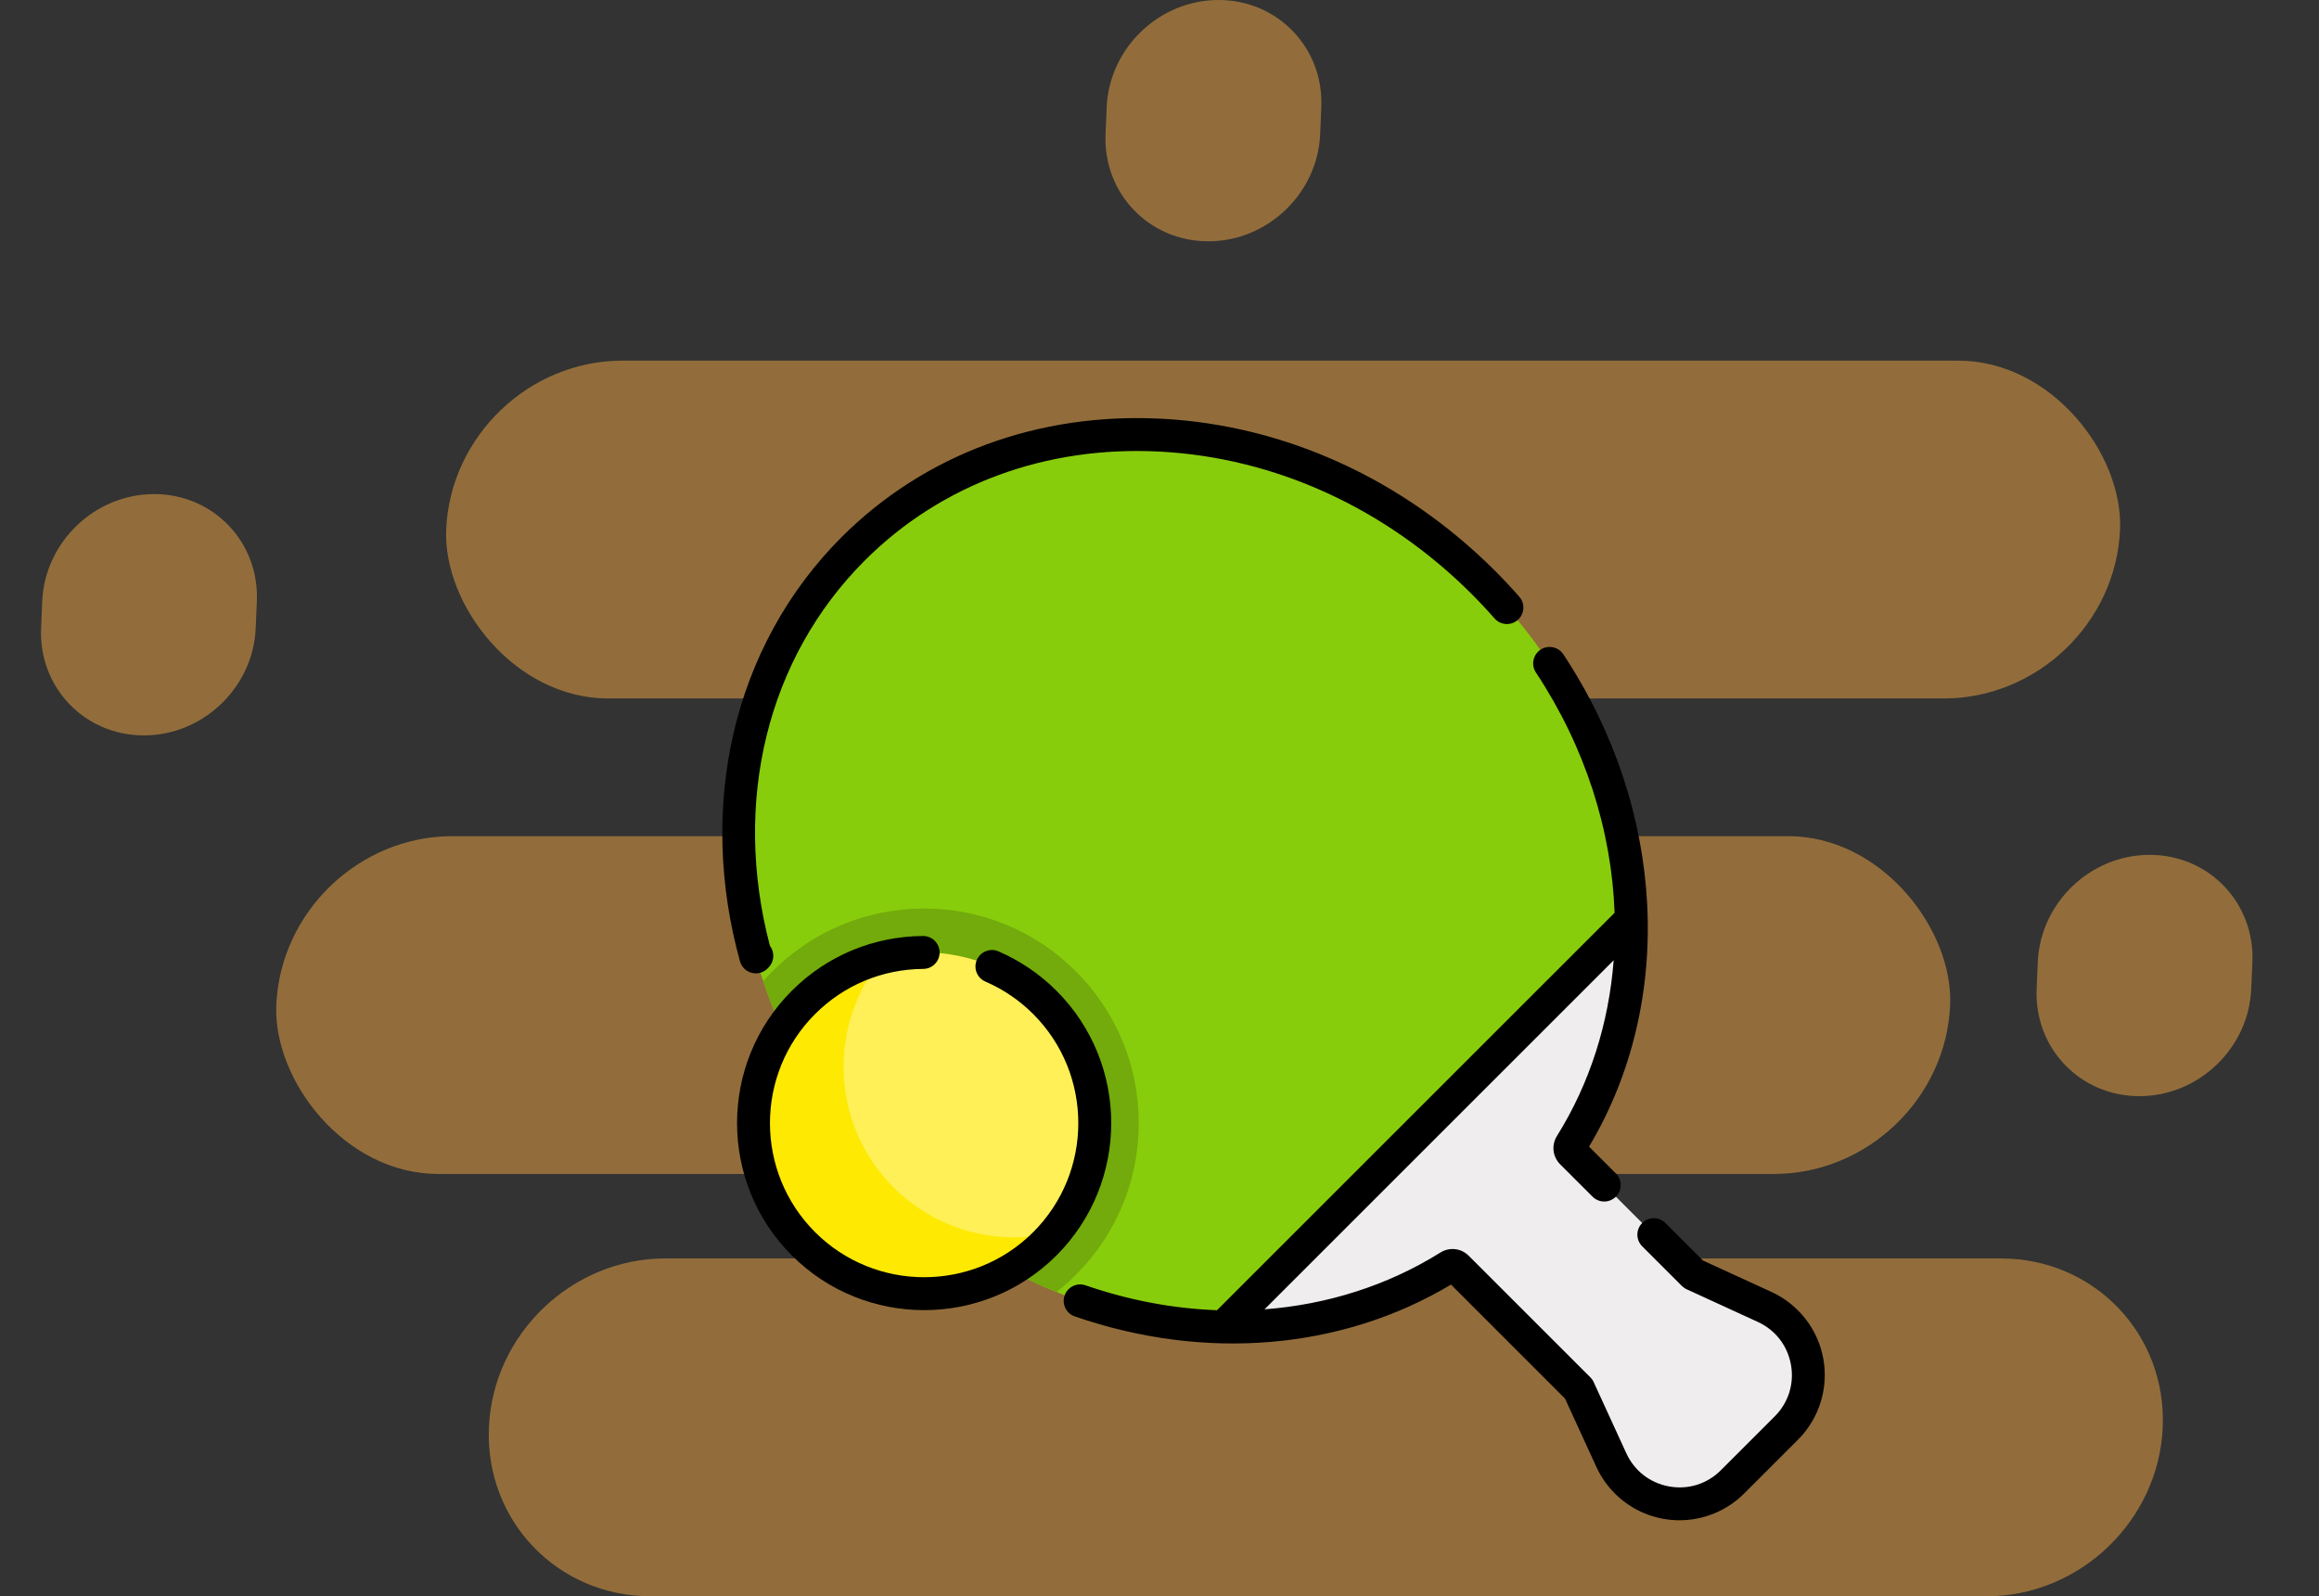 <svg width="61" height="42" viewBox="0 0 61 42" fill="none" xmlns="http://www.w3.org/2000/svg">
<rect x="0" y="0" width="61" height="42" fill="#333333" stroke="none"/>
<path d="M12.861 37.555C12.965 35.101 15.041 33.111 17.498 33.111H52.63C55.086 33.111 56.993 35.101 56.889 37.555C56.785 40.01 54.709 42 52.252 42H17.12C14.663 42 12.756 40.01 12.861 37.555Z" fill="#F3A945" fill-opacity="0.5"/>
<path d="M53.603 25.312C53.669 23.755 54.986 22.492 56.545 22.492C58.104 22.492 59.314 23.755 59.248 25.312L59.217 26.021C59.151 27.579 57.834 28.841 56.275 28.841C54.717 28.841 53.507 27.579 53.573 26.021L53.603 25.312Z" fill="#F3A945" fill-opacity="0.5"/>
<path d="M29.111 2.82C29.177 1.262 30.495 0 32.053 0C33.612 0 34.822 1.262 34.756 2.82L34.726 3.529C34.66 5.087 33.343 6.349 31.784 6.349C30.225 6.349 29.015 5.087 29.081 3.529L29.111 2.82Z" fill="#F3A945" fill-opacity="0.5"/>
<path d="M1.111 15.82C1.178 14.262 2.495 13 4.054 13C5.612 13 6.822 14.262 6.756 15.82L6.726 16.529C6.66 18.087 5.343 19.349 3.784 19.349C2.225 19.349 1.015 18.087 1.081 16.529L1.111 15.82Z" fill="#F3A945" fill-opacity="0.5"/>
<rect width="44.029" height="8.897" rx="4.448" transform="matrix(1 0 -0.042 0.999 7.455 22)" fill="#F3A945" fill-opacity="0.5"/>
<rect width="44.029" height="8.897" rx="4.448" transform="matrix(1 0 -0.042 0.999 11.924 9.489)" fill="#F3A945" fill-opacity="0.5"/>
<path d="M46.417 34.386L44.547 33.529L41.346 30.327C41.29 30.272 41.281 30.185 41.323 30.118C42.426 28.352 42.951 26.295 42.908 24.191L41.233 22.089L30.417 31.119L32.19 34.909C34.294 34.951 36.351 34.427 38.117 33.323C38.184 33.281 38.271 33.29 38.327 33.346L41.528 36.547L42.386 38.417C42.959 39.666 44.601 39.961 45.573 38.989L46.989 37.573C47.961 36.601 47.666 34.959 46.417 34.386V34.386Z" fill="#EFEDEE"/>
<path d="M42.909 24.191L32.19 34.909C29.066 34.848 25.84 33.537 23.324 31.02C18.502 26.198 18.106 18.776 22.441 14.442C26.775 10.108 34.197 10.504 39.02 15.325C41.536 17.842 42.847 21.067 42.909 24.191V24.191Z" fill="#88CD0C"/>
<path d="M20.077 25.814C20.705 27.69 21.79 29.487 23.324 31.02C24.654 32.351 26.183 33.344 27.791 33.994C27.968 33.855 28.139 33.704 28.301 33.541C29.367 32.475 29.955 31.058 29.955 29.55C29.955 28.042 29.367 26.624 28.301 25.558C27.235 24.492 25.817 23.904 24.309 23.904C22.801 23.904 21.383 24.492 20.317 25.558C20.234 25.641 20.154 25.727 20.077 25.814V25.814Z" fill="#72AB0B"/>
<path d="M24.309 34.04C26.789 34.04 28.8 32.029 28.8 29.55C28.8 27.07 26.789 25.059 24.309 25.059C21.829 25.059 19.819 27.07 19.819 29.55C19.819 32.029 21.829 34.04 24.309 34.04Z" fill="#FEF056"/>
<path d="M23.504 31.241C21.847 29.584 21.758 26.954 23.232 25.19C22.463 25.379 21.734 25.774 21.134 26.375C19.38 28.128 19.38 30.971 21.134 32.725C22.887 34.478 25.731 34.478 27.484 32.725C27.581 32.628 27.673 32.527 27.759 32.424C26.283 32.788 24.657 32.394 23.504 31.241Z" fill="#FEE903"/>
<path d="M19.773 25.596C19.809 25.606 19.846 25.61 19.882 25.61C19.996 25.61 20.108 25.565 20.19 25.482L20.215 25.456C20.371 25.3 20.383 25.055 20.252 24.885C19.257 21.089 20.184 17.311 22.747 14.748C24.755 12.74 27.517 11.721 30.524 11.883C33.549 12.044 36.457 13.375 38.713 15.631C38.916 15.834 39.118 16.049 39.313 16.272C39.471 16.451 39.744 16.469 39.924 16.311C40.104 16.154 40.122 15.88 39.964 15.7C39.757 15.464 39.542 15.235 39.326 15.019C36.918 12.611 33.809 11.19 30.57 11.018C27.316 10.845 24.319 11.951 22.134 14.136C20.725 15.545 19.741 17.338 19.288 19.322C18.851 21.238 18.912 23.303 19.465 25.293C19.506 25.442 19.623 25.558 19.773 25.596V25.596Z" fill="black"/>
<path d="M47.962 35.753C47.823 34.979 47.313 34.32 46.597 33.992L44.798 33.167L43.809 32.179C43.64 32.01 43.366 32.01 43.197 32.179C43.028 32.348 43.028 32.622 43.197 32.791L44.241 33.835C44.277 33.871 44.32 33.901 44.367 33.922L46.236 34.78C46.701 34.993 47.019 35.403 47.11 35.907C47.2 36.41 47.044 36.905 46.683 37.267L45.267 38.683C44.905 39.045 44.409 39.2 43.906 39.11C43.403 39.019 42.992 38.701 42.779 38.236L41.922 36.367C41.901 36.32 41.871 36.277 41.835 36.241L38.633 33.04C38.434 32.84 38.128 32.806 37.888 32.956C36.5 33.823 34.918 34.324 33.262 34.45L42.447 25.265C42.321 26.91 41.826 28.494 40.955 29.888C40.805 30.128 40.84 30.434 41.039 30.634L41.892 31.486C41.977 31.571 42.087 31.613 42.198 31.613C42.309 31.613 42.42 31.571 42.505 31.486C42.674 31.317 42.674 31.043 42.504 30.874L41.799 30.169C44.079 26.353 43.822 21.294 41.123 17.216C40.991 17.017 40.722 16.962 40.523 17.094C40.324 17.226 40.269 17.494 40.401 17.694C41.7 19.656 42.394 21.858 42.471 24.016L32.013 34.473C30.867 34.431 29.702 34.214 28.554 33.818C28.328 33.74 28.082 33.86 28.004 34.086C27.925 34.312 28.046 34.558 28.271 34.636C31.703 35.822 35.297 35.516 38.168 33.799L41.167 36.798L41.992 38.597C42.32 39.313 42.978 39.823 43.753 39.962C43.895 39.987 44.037 40 44.178 40C44.81 40 45.424 39.75 45.879 39.296L47.296 37.879C47.852 37.323 48.101 36.528 47.962 35.753Z" fill="black"/>
<path d="M27.791 26.069C27.35 25.628 26.836 25.279 26.264 25.031C26.045 24.936 25.79 25.038 25.695 25.257C25.6 25.477 25.701 25.732 25.92 25.826C26.392 26.03 26.815 26.318 27.178 26.681C28.76 28.263 28.76 30.837 27.178 32.419C26.387 33.21 25.348 33.605 24.309 33.605C23.27 33.605 22.231 33.209 21.44 32.419C19.858 30.837 19.858 28.263 21.44 26.681C22.2 25.921 23.21 25.5 24.285 25.493C24.524 25.492 24.717 25.297 24.716 25.058C24.714 24.819 24.521 24.627 24.283 24.627C24.282 24.627 24.281 24.627 24.28 24.627C22.976 24.635 21.749 25.147 20.827 26.069C18.908 27.988 18.908 31.111 20.828 33.031C21.787 33.991 23.048 34.471 24.309 34.471C25.57 34.471 26.831 33.991 27.791 33.031C29.71 31.111 29.71 27.988 27.791 26.069V26.069Z" fill="black"/>
</svg>

